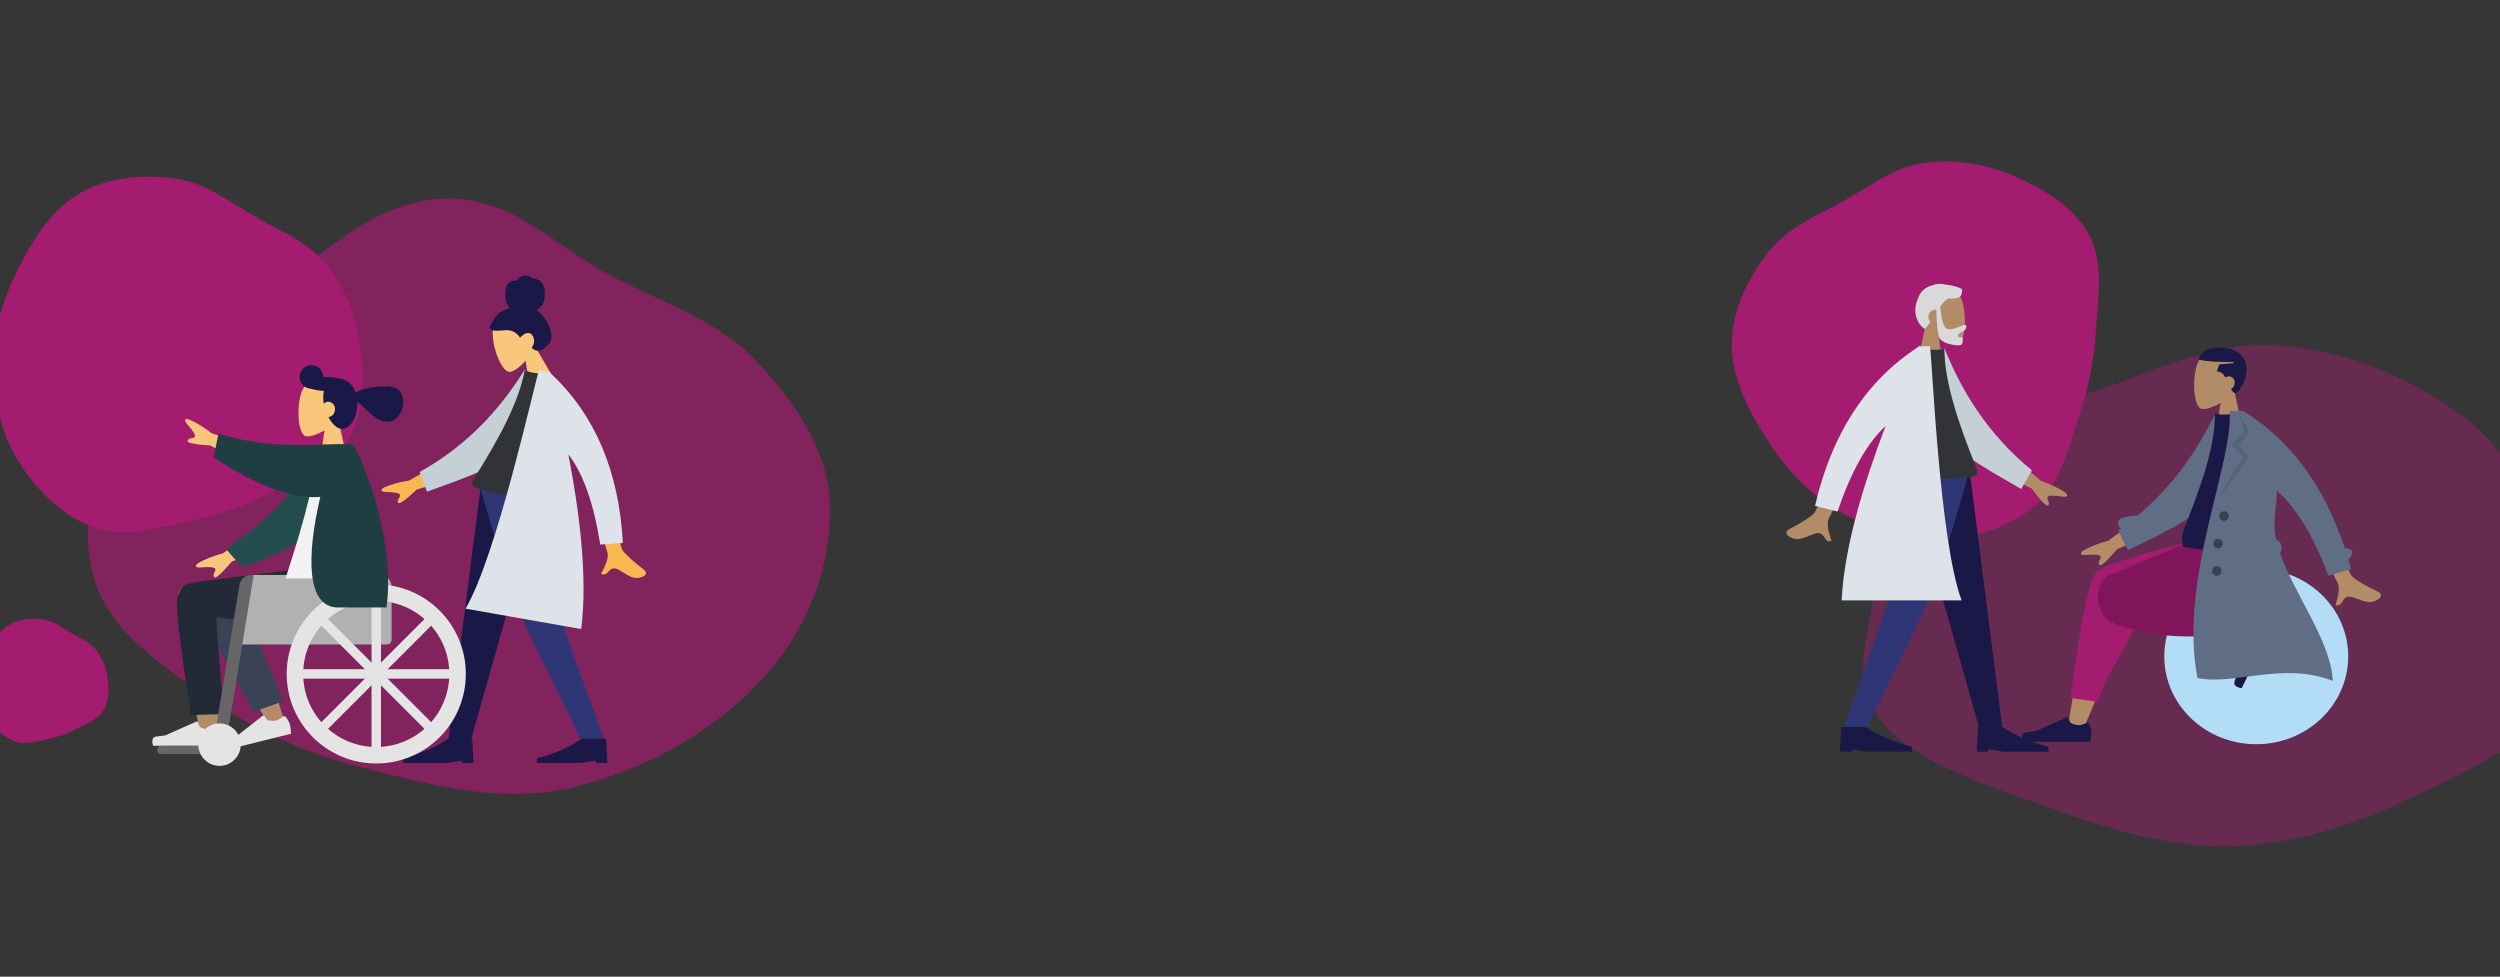 <svg width="1920" height="750" viewBox="0 0 1920 750" fill="none" xmlns="http://www.w3.org/2000/svg">
<rect x="0" y="0" width="1920" height="750" fill="#808080" stroke="none"/>
<g clip-path="url(#clip0)">
<rect width="1920" height="750" fill="#363636"/>
<path d="M82.597 520.771C83.676 529.197 83.759 538.334 79.384 545.598C75.076 552.751 66.581 555.792 59.181 559.649C52.353 563.207 45.334 565.714 37.792 567.276C29.125 569.07 20.188 572.259 11.778 569.463C3.003 566.546 -4.049 559.572 -8.97 551.729C-13.863 543.932 -15.792 534.668 -15.826 525.469C-15.86 516.519 -13.223 507.913 -9.163 499.949C-5.097 491.973 -0.189 483.989 7.58 479.554C15.21 475.199 24.505 474.558 33.218 475.758C41.16 476.851 47.568 482.043 54.539 486.019C61.219 489.829 68.537 492.671 73.371 498.658C78.475 504.98 81.565 512.715 82.597 520.771Z" fill="#A31C6F"/>
<path opacity="0.7" d="M73.042 446.921C60.597 407.72 69.332 363.609 92.333 324.253C114.766 285.869 158.727 259.231 199.334 230.828C242.773 200.445 282.629 156.355 337.6 152.702C392.579 149.049 427.187 190.461 470.967 212.78C509.748 232.551 552.343 247.087 579.932 276.242C610.751 308.811 636.488 345.894 637.378 388.637C638.333 434.511 621.375 482.733 585.046 521.945C548.39 561.511 494.733 592.602 436.591 605.359C381.736 617.394 328.725 602.205 277.672 589.383C232.837 578.123 194.057 559.837 159.479 535.764C123.336 510.601 85.094 484.885 73.042 446.921Z" fill="#A31C6F"/>
<path d="M276.711 266.153C279.802 290.282 280.041 316.448 267.511 337.251C255.174 357.735 230.846 366.443 209.654 377.489C190.1 387.68 170.001 394.859 148.402 399.331C123.582 404.469 97.986 413.601 73.904 405.594C48.773 397.24 28.578 377.268 14.486 354.809C0.474 332.479 -5.051 305.951 -5.149 279.608C-5.245 253.976 2.306 229.331 13.933 206.524C25.576 183.683 39.633 160.817 61.881 148.117C83.731 135.645 110.351 133.81 135.302 137.245C158.047 140.376 176.396 155.245 196.36 166.631C215.49 177.541 236.449 185.682 250.291 202.827C264.908 220.931 273.756 243.082 276.711 266.153Z" fill="#A31C6F"/>
<path d="M1746.71 265.201C1802.02 268.056 1851.53 290.947 1889.39 318.16C1926.12 344.568 1940.24 380.061 1954.84 414.832C1970.05 451.028 1992.96 488.598 1976.03 524.448C1958.95 560.63 1910.05 584.788 1864.14 606.95C1819.63 628.434 1770.97 647.937 1716.22 649.858C1662.43 651.745 1612.94 634.505 1565.48 617.429C1518.48 600.522 1466.9 583.691 1443.2 551.638C1419.88 520.112 1436.47 483.308 1440.31 448.206C1444.07 413.895 1435 376.185 1465.44 348.501C1495.8 320.889 1552.94 317.065 1599.72 303.211C1648.75 288.69 1693.27 262.444 1746.71 265.201Z" fill="#A31C6F" fill-opacity="0.45"/>
<path d="M1546.76 135.204C1569.65 145.182 1592.83 158.759 1604.59 180.808C1616.17 202.519 1611.07 228.636 1609.69 253.21C1608.41 275.883 1604.19 297.453 1596.8 318.922C1588.3 343.594 1582.92 371.056 1563.22 388.148C1542.67 405.985 1514.48 413.332 1487.29 413.969C1460.26 414.602 1433.98 405.513 1410.72 391.719C1388.08 378.298 1370.32 358.63 1356.32 336.323C1342.31 313.985 1329.53 289.497 1330.01 263.118C1330.49 237.209 1342.84 212.686 1358.96 192.416C1373.65 173.938 1396.38 165.535 1416.89 153.868C1436.55 142.689 1454.72 128.431 1477.09 125.215C1500.72 121.82 1524.88 125.662 1546.76 135.204Z" fill="#A31C6F"/>
<path fill-rule="evenodd" clip-rule="evenodd" d="M410.775 265.735C413.188 259.954 414.014 253.563 411.557 247.502C404.475 230.041 380.652 242.141 378.705 252.751C376.757 263.361 384.784 286.055 391.619 285.613C394.345 285.437 399.194 282.117 403.59 277.082L407.98 302.213L428.204 295.632L410.775 265.735Z" fill="#F9C77B"/>
<path fill-rule="evenodd" clip-rule="evenodd" d="M383.496 240.327C385.987 238.592 389.907 237.004 391.657 236.646C389.955 234.679 388.747 232.263 388.253 229.689C387.773 227.188 388.191 224.79 388.495 222.32C388.635 221.181 388.839 220.028 389.373 219.018C389.917 217.99 390.758 217.154 391.734 216.568C392.733 215.969 393.869 215.622 395.023 215.495C395.534 215.439 396.034 215.516 396.542 215.484C397.063 215.451 397.199 215.077 397.45 214.664C398.056 213.669 399.172 212.912 400.194 212.438C401.34 211.907 402.636 211.683 403.9 211.701C405.13 211.719 406.394 211.988 407.486 212.622C407.972 212.905 408.443 213.253 408.817 213.685C408.97 213.862 409.024 213.98 409.255 213.987C409.469 213.995 409.693 213.924 409.912 213.926C412.03 213.946 414.138 214.877 415.638 216.465C416.513 217.391 417.386 219.24 418.022 221.423C418.658 223.606 418.525 229.887 417.352 232.543C416.306 234.914 414.284 236.912 412.125 238.201C414.243 239.451 415.987 241.307 417.474 243.287C419.089 245.439 420.42 247.787 421.443 250.288C422.415 252.665 423.269 255.234 423.469 257.805C423.655 260.208 423.098 262.411 421.552 264.197C420.844 265.015 420.026 265.723 419.191 266.398C418.368 267.063 417.54 267.719 416.621 268.241C414.882 269.229 412.715 269.862 410.802 268.859C410.112 268.498 409.327 268.017 408.739 267.493C408.527 267.304 408.396 267.178 408.487 266.897C408.596 266.56 408.847 266.248 409.031 265.952C410.082 264.266 410.45 262.352 410.048 260.351C409.64 258.32 408.289 255.968 406.092 255.738C403.38 255.455 401.165 257.514 399.427 259.327C397.513 256.488 394.759 254.267 391.411 253.769C387.708 253.217 383.99 254.221 380.272 253.924C379.303 253.847 378.303 253.727 377.439 253.207C377.078 252.99 376.642 252.698 376.407 252.332C376.099 251.852 376.297 251.3 376.428 250.805C377.122 248.177 381.004 242.061 383.496 240.327Z" fill="#191847"/>
<path fill-rule="evenodd" clip-rule="evenodd" d="M416.767 374.844L384.64 487.149L361.2 569.924H344.104L369.012 374.844H416.767Z" fill="#191847"/>
<path fill-rule="evenodd" clip-rule="evenodd" d="M425.359 374.844C426.102 432.728 428.636 464.299 429.416 469.557C430.196 474.816 441.993 508.272 464.807 569.924H447.097C418.053 510.779 401.839 477.324 398.457 469.557C395.075 461.791 384.637 430.22 368.916 374.844H425.359Z" fill="#2F3676"/>
<path fill-rule="evenodd" clip-rule="evenodd" d="M466.39 585.949L465.504 567.34H446.896C438.072 573.543 426.552 578.565 412.336 582.405V585.949H446.009L457.529 584.177V585.949H466.39Z" fill="#191847"/>
<path fill-rule="evenodd" clip-rule="evenodd" d="M363.599 585.949L362.713 567.34H344.104C335.28 573.543 323.761 578.565 309.545 582.405V585.949H343.218L354.738 584.177V585.949H363.599Z" fill="#191847"/>
<path fill-rule="evenodd" clip-rule="evenodd" d="M344.537 351.45L314.275 369.028C306.437 370.271 299.801 372.147 294.366 374.654C293.043 375.623 291.351 377.688 296.402 377.833C301.453 377.978 306.76 378.356 307.273 380.13C307.786 381.904 304.541 383.618 305.698 386.061C306.47 387.689 311.274 384.317 320.11 375.944L349.149 367.392L344.537 351.45ZM465.519 362.867L449.669 362.375C459.944 401.12 465.499 421.632 466.332 423.911C468.208 429.038 463.609 436.581 461.613 440.651C467.56 443.556 467.258 433.572 474.755 437.371C481.598 440.838 486.688 446.861 494.891 442.213C495.899 441.642 497.06 439.396 494.506 437.518C488.143 432.84 479.02 424.724 477.839 422.117C476.229 418.562 472.122 398.812 465.519 362.867Z" fill="#F9B752"/>
<path fill-rule="evenodd" clip-rule="evenodd" d="M411.973 288.776L402.952 283.935C384.265 313.94 359.38 341.77 322.353 362.455L327.935 377.61C359.327 365.95 388.544 357.743 403.885 334.646C409.034 326.893 410.502 298.871 411.973 288.776Z" fill="#C5CFD6"/>
<path fill-rule="evenodd" clip-rule="evenodd" d="M428.842 385.467C400.896 383.524 379.302 379.716 364.058 374.044C362.17 373.341 362.435 370.035 363.729 367.988C383.885 336.106 398.838 307.823 403.047 283.952C405.405 285.706 409.897 286.698 416.523 286.93C429.564 314.594 432.575 344.227 428.842 385.467Z" fill="#323337"/>
<path fill-rule="evenodd" clip-rule="evenodd" d="M421.207 285.63L413.965 284.353C410.538 293.925 381.655 426.627 357.527 467.449L446.37 483.114C451.505 442.726 444.794 391.939 436.502 348.969C447.926 363.761 456.085 386.851 460.979 418.239L478.37 416.922C475.352 361.686 456.788 318.205 422.68 286.48C422.63 286.273 422.581 286.068 422.532 285.863L421.891 285.75C421.681 285.558 421.471 285.366 421.261 285.175L421.207 285.63Z" fill="#DDE3E9"/>
<path fill-rule="evenodd" clip-rule="evenodd" d="M1716.04 300.473C1720.27 295.512 1723.13 289.431 1722.65 282.618C1721.28 262.987 1693.95 267.305 1688.63 277.213C1683.32 287.122 1683.95 312.254 1690.82 314.025C1693.56 314.732 1699.4 313.002 1705.34 309.421L1701.61 335.8H1723.62L1716.04 300.473Z" fill="#B28B67"/>
<path fill-rule="evenodd" clip-rule="evenodd" d="M1709.19 289.811C1709.91 289.316 1710.77 289.016 1711.7 289.016C1714.23 289.016 1716.28 291.275 1716.28 293.603C1716.28 296.024 1715.14 297.897 1713.51 298.691C1714.38 300.396 1715.26 301.634 1716.28 301.858C1720.25 301.457 1725.46 291.603 1725.46 283.512C1725.46 274.656 1718.41 267 1705.28 267C1693.47 267 1689 271.868 1688.76 276.173C1693.82 277.564 1702.66 278.099 1715.37 278.008V278.925L1704.36 279.843L1702.52 285.347C1705.44 285.129 1707.53 287.131 1709.19 289.811Z" fill="#191847"/>
<path d="M1732.8 571.553C1693.79 571.553 1662.16 541.366 1662.16 504.129C1662.16 466.892 1693.79 436.706 1732.8 436.706C1771.81 436.706 1803.43 466.892 1803.43 504.129C1803.43 541.366 1771.81 571.553 1732.8 571.553Z" fill="#B3DCF7"/>
<path fill-rule="evenodd" clip-rule="evenodd" d="M1599.32 561.15C1611.07 535.136 1619.57 512.485 1622.98 500.533C1628.82 480.07 1633.27 462.064 1634.39 455.339C1637.07 439.304 1613.79 438.37 1610.71 446.339C1606.05 458.401 1597.92 498.031 1588.15 557.891L1599.32 561.15ZM1735.65 479.511C1724.87 475.249 1687.1 461.909 1668.89 458.136C1663.65 457.051 1658.58 456.044 1653.81 455.133C1639.64 452.427 1632.29 478.001 1645.94 479.966C1679.95 484.86 1728.15 489.914 1732.28 490.481C1738.06 491.276 1742.43 482.19 1735.65 479.511Z" fill="#B28B67"/>
<path fill-rule="evenodd" clip-rule="evenodd" d="M1645.11 448.095L1703.44 418.402V411.938H1696.5C1640.07 426.318 1611.24 435.533 1609.99 439.584C1609.98 439.628 1609.97 439.671 1609.96 439.715C1609.93 439.752 1609.9 439.79 1609.87 439.828C1598.69 455.208 1591.99 530.298 1589.79 535.92L1611.22 539.117C1619.42 508.719 1645.65 487.542 1644.95 451.134C1645.14 450.066 1645.19 449.054 1645.11 448.095Z" fill="#A31C6F"/>
<path fill-rule="evenodd" clip-rule="evenodd" d="M1698.6 465.73C1703.93 464.662 1708.85 463.708 1713.05 462.971C1740.22 458.206 1748.14 443.665 1743.46 411.938H1693.4C1685.23 414.286 1642.74 432.105 1620.69 441.582C1606.1 447.855 1610.7 470.467 1618.96 476.352C1619.01 476.713 1619.16 476.958 1619.42 477.068C1663.87 495.49 1699.03 485.824 1710.78 488.913L1716.21 471.774L1698.6 465.73Z" fill="#80155B"/>
<path fill-rule="evenodd" clip-rule="evenodd" d="M1731.96 476.787C1734.88 477.066 1736.94 477.503 1738.17 478.099C1739.65 478.824 1741.7 480.13 1744.31 482.017C1743.47 483.742 1735.91 499.243 1721.63 528.52C1717.05 527.779 1715.23 526.03 1716.18 523.271C1717.13 520.512 1717.9 518.209 1718.48 516.362L1719.39 490.048C1719.41 489.542 1719.83 489.145 1720.34 489.163C1720.35 489.163 1720.36 489.163 1720.36 489.164L1724.41 489.418C1726.71 487.557 1728.23 485.872 1728.96 484.365C1729.56 483.141 1729.89 481.209 1729.95 478.57L1729.95 478.57C1729.98 477.557 1730.82 476.755 1731.83 476.779C1731.88 476.78 1731.92 476.783 1731.96 476.787Z" fill="#191847"/>
<path fill-rule="evenodd" clip-rule="evenodd" d="M1604.67 556.327C1605.69 559.067 1606.2 561.116 1606.2 562.477C1606.2 564.131 1605.93 566.545 1605.38 569.718C1603.46 569.718 1586.21 569.718 1553.64 569.718C1552.29 565.273 1553.07 562.874 1555.97 562.519C1558.86 562.165 1561.27 561.845 1563.19 561.559L1587.23 550.839C1587.7 550.632 1588.24 550.84 1588.45 551.303C1588.45 551.311 1588.45 551.319 1588.46 551.327L1590 555.076C1592.68 556.328 1594.86 556.953 1596.54 556.953C1597.9 556.953 1599.78 556.403 1602.18 555.303L1602.18 555.303C1603.1 554.881 1604.19 555.285 1604.62 556.206C1604.63 556.246 1604.65 556.286 1604.67 556.327Z" fill="#191847"/>
<path fill-rule="evenodd" clip-rule="evenodd" d="M1648.5 393.712L1619.24 415.199C1611.31 417.34 1604.68 420.005 1599.35 423.192C1598.09 424.338 1596.57 426.659 1601.79 426.258C1607.01 425.857 1612.51 425.67 1613.23 427.449C1613.95 429.228 1610.79 431.356 1612.25 433.756C1613.22 435.357 1617.8 431.344 1626 421.717L1654.97 409.702L1648.5 393.712ZM1780.92 384.762L1764.76 387.687C1783.52 424.895 1793.56 444.568 1794.89 446.707C1797.9 451.519 1794.86 460.188 1793.72 464.762C1800.37 466.432 1797.91 456.338 1806.32 458.584C1814 460.633 1820.45 465.662 1827.75 459.159C1828.65 458.36 1829.34 455.824 1826.35 454.465C1818.9 451.079 1807.91 444.791 1806.16 442.394C1803.76 439.125 1795.35 419.914 1780.92 384.762Z" fill="#B28B67"/>
<path fill-rule="evenodd" clip-rule="evenodd" d="M1641.69 396.048C1637.92 395.777 1633.83 396.401 1629.44 397.881C1627.28 398.608 1626.11 400.95 1626.84 403.11C1627.27 404.365 1628.23 405.283 1629.39 405.689C1628.55 406.302 1627.7 406.912 1626.85 407.518L1634.23 422.588C1665.29 407.099 1694.49 395.422 1707.8 369.852C1712.26 361.27 1710.75 332.119 1711.18 321.515L1701.36 317.491C1687.69 345.76 1669.18 372.881 1641.69 396.048Z" fill="#5F6D85"/>
<path fill-rule="evenodd" clip-rule="evenodd" d="M1745.64 420.111C1716.8 423.279 1694.1 423.279 1677.54 420.111C1675.49 419.718 1675.58 410.874 1676.53 408.459C1691.35 370.843 1701.09 343.307 1701.09 317.18C1703.81 318.6 1708.57 318.813 1715.37 317.819C1733.63 344.743 1742.03 375.636 1745.64 420.111Z" fill="#191847"/>
<path fill-rule="evenodd" clip-rule="evenodd" d="M1751 424.558C1751.98 423.637 1752.49 422.255 1752.24 420.832L1751.76 418.122C1751.43 416.285 1749.94 414.948 1748.18 414.739C1747.87 413.362 1747.61 411.995 1747.39 410.638C1745.54 399.175 1748.7 387.935 1748.55 376.898C1763.3 389.483 1776.54 411.214 1788.25 442.091L1805.58 436.993C1804.92 434.537 1804.23 432.112 1803.52 429.716C1805.52 428.58 1807.86 423.373 1806.18 422.502C1804.44 421.602 1802.6 420.969 1800.66 420.596C1784.78 372.749 1758.8 337.756 1722.73 315.618H1719.54L1712.3 315.618C1715.37 356.238 1672.94 444.92 1687.67 520.658C1714.9 526.738 1753.77 507.819 1791.61 522.934C1790.2 492.434 1762 456.603 1751 424.558V424.558Z" fill="#5F6D85"/>
<path fill-rule="evenodd" clip-rule="evenodd" d="M1718.94 316.536L1723.67 331.089L1714.14 342L1722.75 350.574L1701.92 386.253L1727.4 350.645L1718.94 342L1727.4 332.358L1718.94 316.536Z" fill="black" fill-opacity="0.1"/>
<path fill-rule="evenodd" clip-rule="evenodd" d="M1708.03 400.013C1710.05 400.013 1711.7 398.37 1711.7 396.343C1711.7 394.317 1710.05 392.674 1708.03 392.674C1706 392.674 1704.36 394.317 1704.36 396.343C1704.36 398.37 1706 400.013 1708.03 400.013ZM1703.44 421.111C1705.47 421.111 1707.11 419.468 1707.11 417.442C1707.11 415.415 1705.47 413.772 1703.44 413.772C1701.42 413.772 1699.77 415.415 1699.77 417.442C1699.77 419.468 1701.42 421.111 1703.44 421.111ZM1702.52 442.21C1704.55 442.21 1706.19 440.567 1706.19 438.54C1706.19 436.514 1704.55 434.871 1702.52 434.871C1700.5 434.871 1698.86 436.514 1698.86 438.54C1698.86 440.567 1700.5 442.21 1702.52 442.21Z" fill="black" fill-opacity="0.4"/>
<path fill-rule="evenodd" clip-rule="evenodd" d="M1478.53 251.008C1474.36 246.113 1471.53 240.114 1472 233.391C1473.36 214.022 1500.33 218.283 1505.57 228.059C1510.82 237.835 1510.19 262.632 1503.41 264.379C1500.71 265.076 1494.95 263.369 1489.09 259.837L1492.77 285.863H1471.05L1478.53 251.008Z" fill="#B28B67"/>
<path fill-rule="evenodd" clip-rule="evenodd" d="M1490.18 235.53C1491.01 247.113 1493.21 252.904 1496.78 252.904C1502.13 252.904 1506.67 249.507 1509.02 249.507C1510.73 249.507 1510.34 251.649 1509.21 253.237C1508.27 254.547 1503.72 255.81 1503.72 257.842C1503.72 259.873 1507.32 258.301 1507.32 259.506C1507.32 261.499 1507.95 265.246 1504.49 265.246C1500.99 265.246 1490.95 263.97 1489.23 258.775C1488.12 255.422 1487.41 248.474 1487.08 237.932C1486.87 237.907 1486.65 237.894 1486.43 237.894C1483.43 237.894 1481 240.325 1481 243.324C1481 244.847 1481.63 246.223 1482.64 247.209C1481.38 248.982 1479.97 250.835 1478.36 252.747C1472.3 249.11 1467.8 238.463 1473.73 228.235C1475.37 223.224 1479.07 220.548 1483.45 219.305C1487 217.821 1490.69 217.654 1493.79 218.544C1499.89 219.066 1505.33 220.925 1506.87 222.029C1506.87 227.799 1505.76 229.511 1496.21 229.36C1493.86 230.599 1492.06 232.733 1490.18 235.53Z" fill="#D9D9D9"/>
<path fill-rule="evenodd" clip-rule="evenodd" d="M1463.81 360.984L1496.62 476.134L1520.56 561.006H1538.02L1512.58 360.984H1463.81Z" fill="#191847"/>
<path fill-rule="evenodd" clip-rule="evenodd" d="M1455.03 360.984C1454.27 420.334 1451.68 452.704 1450.89 458.097C1450.09 463.489 1438.04 497.792 1414.74 561.006H1432.83C1462.49 500.363 1479.05 466.06 1482.51 458.097C1485.96 450.133 1496.62 417.763 1512.68 360.984H1455.03Z" fill="#2F3676"/>
<path fill-rule="evenodd" clip-rule="evenodd" d="M1413.12 577.297L1414.03 558.29H1433.03C1442.05 564.626 1453.81 569.755 1468.33 573.677V577.297H1433.94L1422.17 575.487V577.297H1413.12Z" fill="#191847"/>
<path fill-rule="evenodd" clip-rule="evenodd" d="M1518.11 577.297L1519.02 558.29H1538.02C1547.04 564.626 1558.8 569.755 1573.32 573.677V577.297H1538.93L1527.16 575.487V577.297H1518.11Z" fill="#191847"/>
<path fill-rule="evenodd" clip-rule="evenodd" d="M1540.16 346.15L1567.48 369.312C1575.14 371.966 1581.49 375.045 1586.51 378.548C1587.67 379.763 1589 382.152 1583.9 381.398C1578.79 380.644 1573.38 380.081 1572.55 381.783C1571.72 383.484 1574.68 385.796 1573.09 388.058C1572.02 389.567 1567.79 385.302 1560.38 375.263L1532.69 361.442L1540.16 346.15ZM1416.44 336.127L1432.47 338.455C1415.27 375.789 1406.04 395.533 1404.8 397.688C1402 402.536 1405.29 410.981 1406.58 415.451C1400.08 417.327 1402.15 407.289 1393.94 409.793C1386.44 412.078 1380.25 417.258 1372.83 411.098C1371.91 410.341 1371.14 407.864 1374.05 406.421C1381.28 402.826 1391.89 396.248 1393.54 393.823C1395.79 390.517 1403.42 371.285 1416.44 336.127Z" fill="#B28B67"/>
<path fill-rule="evenodd" clip-rule="evenodd" d="M1483.44 270.777L1493.38 267.492C1506.85 301.152 1526.95 333.72 1560.52 361.228L1552.22 375.553C1522.71 358.171 1494.78 344.668 1483.44 318.585C1479.64 309.831 1483.13 281.244 1483.44 270.777Z" fill="#C5CFD6"/>
<path fill-rule="evenodd" clip-rule="evenodd" d="M1449.33 365.509C1477.78 368.526 1500.18 368.526 1516.52 365.509C1518.54 365.136 1518.86 361.746 1517.92 359.446C1503.3 323.626 1493.28 292.372 1493.28 267.492C1490.59 268.844 1485.9 269.047 1479.19 268.1C1461.17 293.739 1452.89 323.157 1449.33 365.509Z" fill="#323337"/>
<path fill-rule="evenodd" clip-rule="evenodd" d="M1474.71 265.951H1482.22C1483.97 276.237 1489.49 415.526 1506.52 461.091H1414.38C1416.37 419.35 1432.13 369.209 1448.09 327.25C1433.98 340.167 1421.68 362.053 1411.19 392.908L1393.93 388.478C1406.76 333.181 1433.15 292.537 1473.08 266.547C1473.17 266.348 1473.25 266.149 1473.34 265.951H1474C1474.25 265.794 1474.49 265.637 1474.74 265.482L1474.71 265.951Z" fill="#DDE3E9"/>
<path fill-rule="evenodd" clip-rule="evenodd" d="M159.644 452.501C153.145 443.688 136.902 449.522 136.912 456.818C136.937 475.975 154.419 566.917 155.332 572.659C156.244 578.401 166.022 580.279 166.591 573.105C167.497 561.69 169.181 522.117 167.496 503.707C167.004 498.329 166.486 493.131 165.963 488.262C175.151 504.767 189.122 528.096 207.876 558.248L218.299 553.486C210.114 526.519 203.402 507.48 198.164 496.371C189.195 477.349 180.785 461.06 177.245 455.322C172.57 447.742 164.987 448.749 159.644 452.501Z" fill="#B28B67"/>
<path fill-rule="evenodd" clip-rule="evenodd" d="M217.554 538.51L181.779 453.761C173.208 439.974 149.179 456.566 152.102 464.562C158.737 482.716 192.484 541.487 194.46 546.895L217.554 538.51Z" fill="#3A4355"/>
<path fill-rule="evenodd" clip-rule="evenodd" d="M136.007 463.435C136.007 487.457 146.536 543.923 146.543 549.213L172.05 548.353C167.592 499.259 165.711 474.546 166.409 474.213C167.98 473.464 230.802 482.908 249.644 483.621C276.813 484.649 288.052 467.981 288.964 436.35H236.336C191.335 441.722 161.758 445.458 147.606 447.558C138.517 448.907 136.007 456.818 136.007 463.435Z" fill="#222A38"/>
<path fill-rule="evenodd" clip-rule="evenodd" d="M219.71 550.829C221.346 553.207 222.327 555.047 222.651 556.349C223.046 557.932 223.359 560.309 223.588 563.479C221.751 563.937 205.241 568.053 174.057 575.828C171.709 571.894 171.879 569.412 174.568 568.381C177.256 567.35 179.484 566.469 181.25 565.739L201.713 549.735C202.106 549.427 202.675 549.497 202.983 549.891C202.988 549.898 202.993 549.904 202.999 549.911L205.373 553.132C208.239 553.69 210.475 553.768 212.08 553.368C213.384 553.043 215.054 552.067 217.089 550.441L217.089 550.441C217.87 549.817 219.009 549.944 219.633 550.725C219.66 550.759 219.685 550.794 219.71 550.829Z" fill="#E4E4E4"/>
<path fill-rule="evenodd" clip-rule="evenodd" d="M167.976 559.577C168.988 562.28 169.494 564.303 169.494 565.645C169.494 567.277 169.222 569.658 168.679 572.79C166.785 572.79 149.769 572.79 117.631 572.79C116.304 568.404 117.07 566.036 119.928 565.687C122.786 565.337 125.16 565.021 127.051 564.74L150.777 554.162C151.234 553.959 151.769 554.164 151.973 554.62C151.976 554.628 151.979 554.636 151.983 554.644L153.508 558.343C156.154 559.578 158.304 560.195 159.958 560.195C161.302 560.195 163.158 559.652 165.526 558.567L165.526 558.567C166.435 558.15 167.509 558.549 167.926 559.458C167.944 559.497 167.96 559.537 167.976 559.577Z" fill="#E4E4E4"/>
<path d="M123.788 572.79H165.422C167.171 572.79 168.589 574.208 168.589 575.957C168.589 577.707 167.171 579.125 165.422 579.125H123.788C122.039 579.125 120.62 577.707 120.62 575.957C120.62 574.208 122.039 572.79 123.788 572.79Z" fill="#666666"/>
<path fill-rule="evenodd" clip-rule="evenodd" d="M291.68 441.554H194.837C189.838 441.554 185.786 445.606 185.786 450.604V494.953H297.11C299.109 494.953 300.73 493.332 300.73 491.333V450.604C300.73 445.606 296.678 441.554 291.68 441.554Z" fill="#B1B1B1"/>
<path fill-rule="evenodd" clip-rule="evenodd" d="M194.837 441.554H192.851C188.418 441.554 184.638 444.764 183.92 449.138L164.064 570.074H173.735" fill="#666666"/>
<path d="M168.589 588.176C159.592 588.176 152.298 580.882 152.298 571.885C152.298 562.887 159.592 555.593 168.589 555.593C177.587 555.593 184.881 562.887 184.881 571.885C184.881 580.882 177.587 588.176 168.589 588.176Z" fill="#E4E4E4"/>
<path fill-rule="evenodd" clip-rule="evenodd" d="M288.964 586.366C326.954 586.366 357.75 555.569 357.75 517.58C357.75 479.591 326.954 448.794 288.964 448.794C250.975 448.794 220.179 479.591 220.179 517.58C220.179 555.569 250.975 586.366 288.964 586.366ZM288.964 573.695C257.973 573.695 232.85 548.571 232.85 517.58C232.85 486.589 257.973 461.465 288.964 461.465C319.956 461.465 345.079 486.589 345.079 517.58C345.079 548.571 319.956 573.695 288.964 573.695Z" fill="#E4E4E4"/>
<path d="M285.344 457.845H292.585V577.315H285.344V457.845Z" fill="#E4E4E4"/>
<path d="M245.445 476.621L248.005 474.061C248.712 473.354 249.858 473.354 250.565 474.061L332.483 555.979C333.19 556.686 333.19 557.832 332.483 558.539L329.923 561.099C329.216 561.806 328.07 561.806 327.363 561.099L245.445 479.181C244.738 478.474 244.738 477.328 245.445 476.621Z" fill="#E4E4E4"/>
<path d="M229.229 519.39V515.77C229.229 514.77 230.04 513.96 231.04 513.96H346.889C347.889 513.96 348.699 514.77 348.699 515.77V519.39C348.699 520.39 347.889 521.2 346.889 521.2H231.04C230.04 521.2 229.229 520.39 229.229 519.39Z" fill="#E4E4E4"/>
<path d="M248.005 561.099L245.445 558.539C244.738 557.832 244.738 556.686 245.445 555.979L327.363 474.061C328.07 473.354 329.216 473.354 329.923 474.061L332.483 476.621C333.19 477.328 333.19 478.474 332.483 479.181L250.565 561.099C249.858 561.806 248.712 561.806 248.005 561.099Z" fill="#E4E4E4"/>
<path fill-rule="evenodd" clip-rule="evenodd" d="M197.139 343.209L162.833 332.911C156.433 327.929 150.397 324.286 144.724 321.983C143.074 321.672 140.342 321.853 143.756 325.725C147.169 329.597 150.585 333.823 149.611 335.447C148.636 337.071 145.085 335.847 144.057 338.419C143.372 340.133 149.255 341.361 161.707 342.103L188.38 357.8L197.139 343.209ZM200.17 403.693L171.3 424.893C163.47 427.006 156.928 429.634 151.674 432.779C150.433 433.91 148.933 436.2 154.08 435.804C159.227 435.408 164.658 435.224 165.368 436.979C166.078 438.735 162.964 440.834 164.399 443.202C165.356 444.781 169.878 440.822 177.963 431.324L206.552 419.469L200.17 403.693Z" fill="#F9C77B"/>
<path fill-rule="evenodd" clip-rule="evenodd" d="M245.013 346.599C229.291 375.914 206.557 398.386 173.598 421.747L186.078 435.818C222.878 422.142 242.3 413.891 251.837 386.195C254.231 379.243 255.904 357.084 257.339 345.425L245.013 346.599Z" fill="#234D4E"/>
<path fill-rule="evenodd" clip-rule="evenodd" d="M288.964 444.269H219.274C235.06 396.124 243.124 363.08 243.466 345.137C243.483 344.223 245.173 342.611 245.92 342.822C251.386 344.366 257.235 343.788 263.467 341.09C279.988 367.662 285.702 400.377 288.964 444.269Z" fill="#F2F2F2"/>
<g clip-path="url(#clip1)">
<path fill-rule="evenodd" clip-rule="evenodd" d="M259.765 321.622C263.935 316.727 266.758 310.728 266.286 304.005C264.927 284.636 237.965 288.897 232.72 298.673C227.475 308.449 228.098 333.246 234.877 334.993C237.58 335.69 243.339 333.983 249.2 330.451L245.521 356.477H267.243L259.765 321.622Z" fill="#F9C77B"/>
<path fill-rule="evenodd" clip-rule="evenodd" d="M252.247 320.26C254.94 325.431 258.666 329.324 262.387 329.324C269.457 329.324 274.483 319.873 274.483 309.711C274.483 309.354 274.476 308.999 274.462 308.647C281.94 313.779 287.703 323.894 297.598 323.894C311.06 323.894 316.406 296.742 297.598 296.742C284.807 296.742 278.516 298.607 273.093 301.364C272.024 298.349 270.393 295.815 268.399 294.044C267.92 293.504 267.184 292.988 266.235 292.509C265.655 292.191 265.055 291.933 264.438 291.738C261.168 290.537 256.431 289.689 251.141 289.504C250.153 289.47 249.182 289.46 248.236 289.472C248.221 284.487 244.174 280.45 239.185 280.45C234.187 280.45 230.134 284.502 230.134 289.501C230.134 294.335 233.924 298.284 238.695 298.539C241.424 299.381 244.93 299.999 248.819 300.26C248.441 301.679 248.236 303.292 248.236 305.115C248.236 306.724 248.414 308.431 248.741 310.164C249.584 309.162 250.712 308.508 251.856 308.508C255.058 308.508 257.287 311.141 257.287 313.938C257.287 317.487 255.238 320.055 252.247 320.26Z" fill="#191847"/>
</g>
<path fill-rule="evenodd" clip-rule="evenodd" d="M257.52 341.133C237.543 341.297 205.133 344.945 167.754 332.945L164.064 351.384C192.314 369.553 220.92 383.628 245.986 381.629C235.101 428.319 235.603 466.539 259.633 466.539C271.109 466.539 283.495 466.539 296.792 466.539C302.694 426.877 287.183 371.884 272.803 344.146C272.254 343.087 271.085 341.09 268.331 341.09C265.932 341.09 262.333 341.09 257.534 341.09C257.529 341.105 257.524 341.119 257.52 341.133Z" fill="#1E3E41"/>
</g>
<defs>
<clipPath id="clip0">
<rect width="1920" height="750" fill="white"/>
</clipPath>
<clipPath id="clip1">
<rect width="80.552" height="76.026" fill="white" transform="matrix(-1 0 0 1 309.781 280.45)"/>
</clipPath>
</defs>
</svg>
